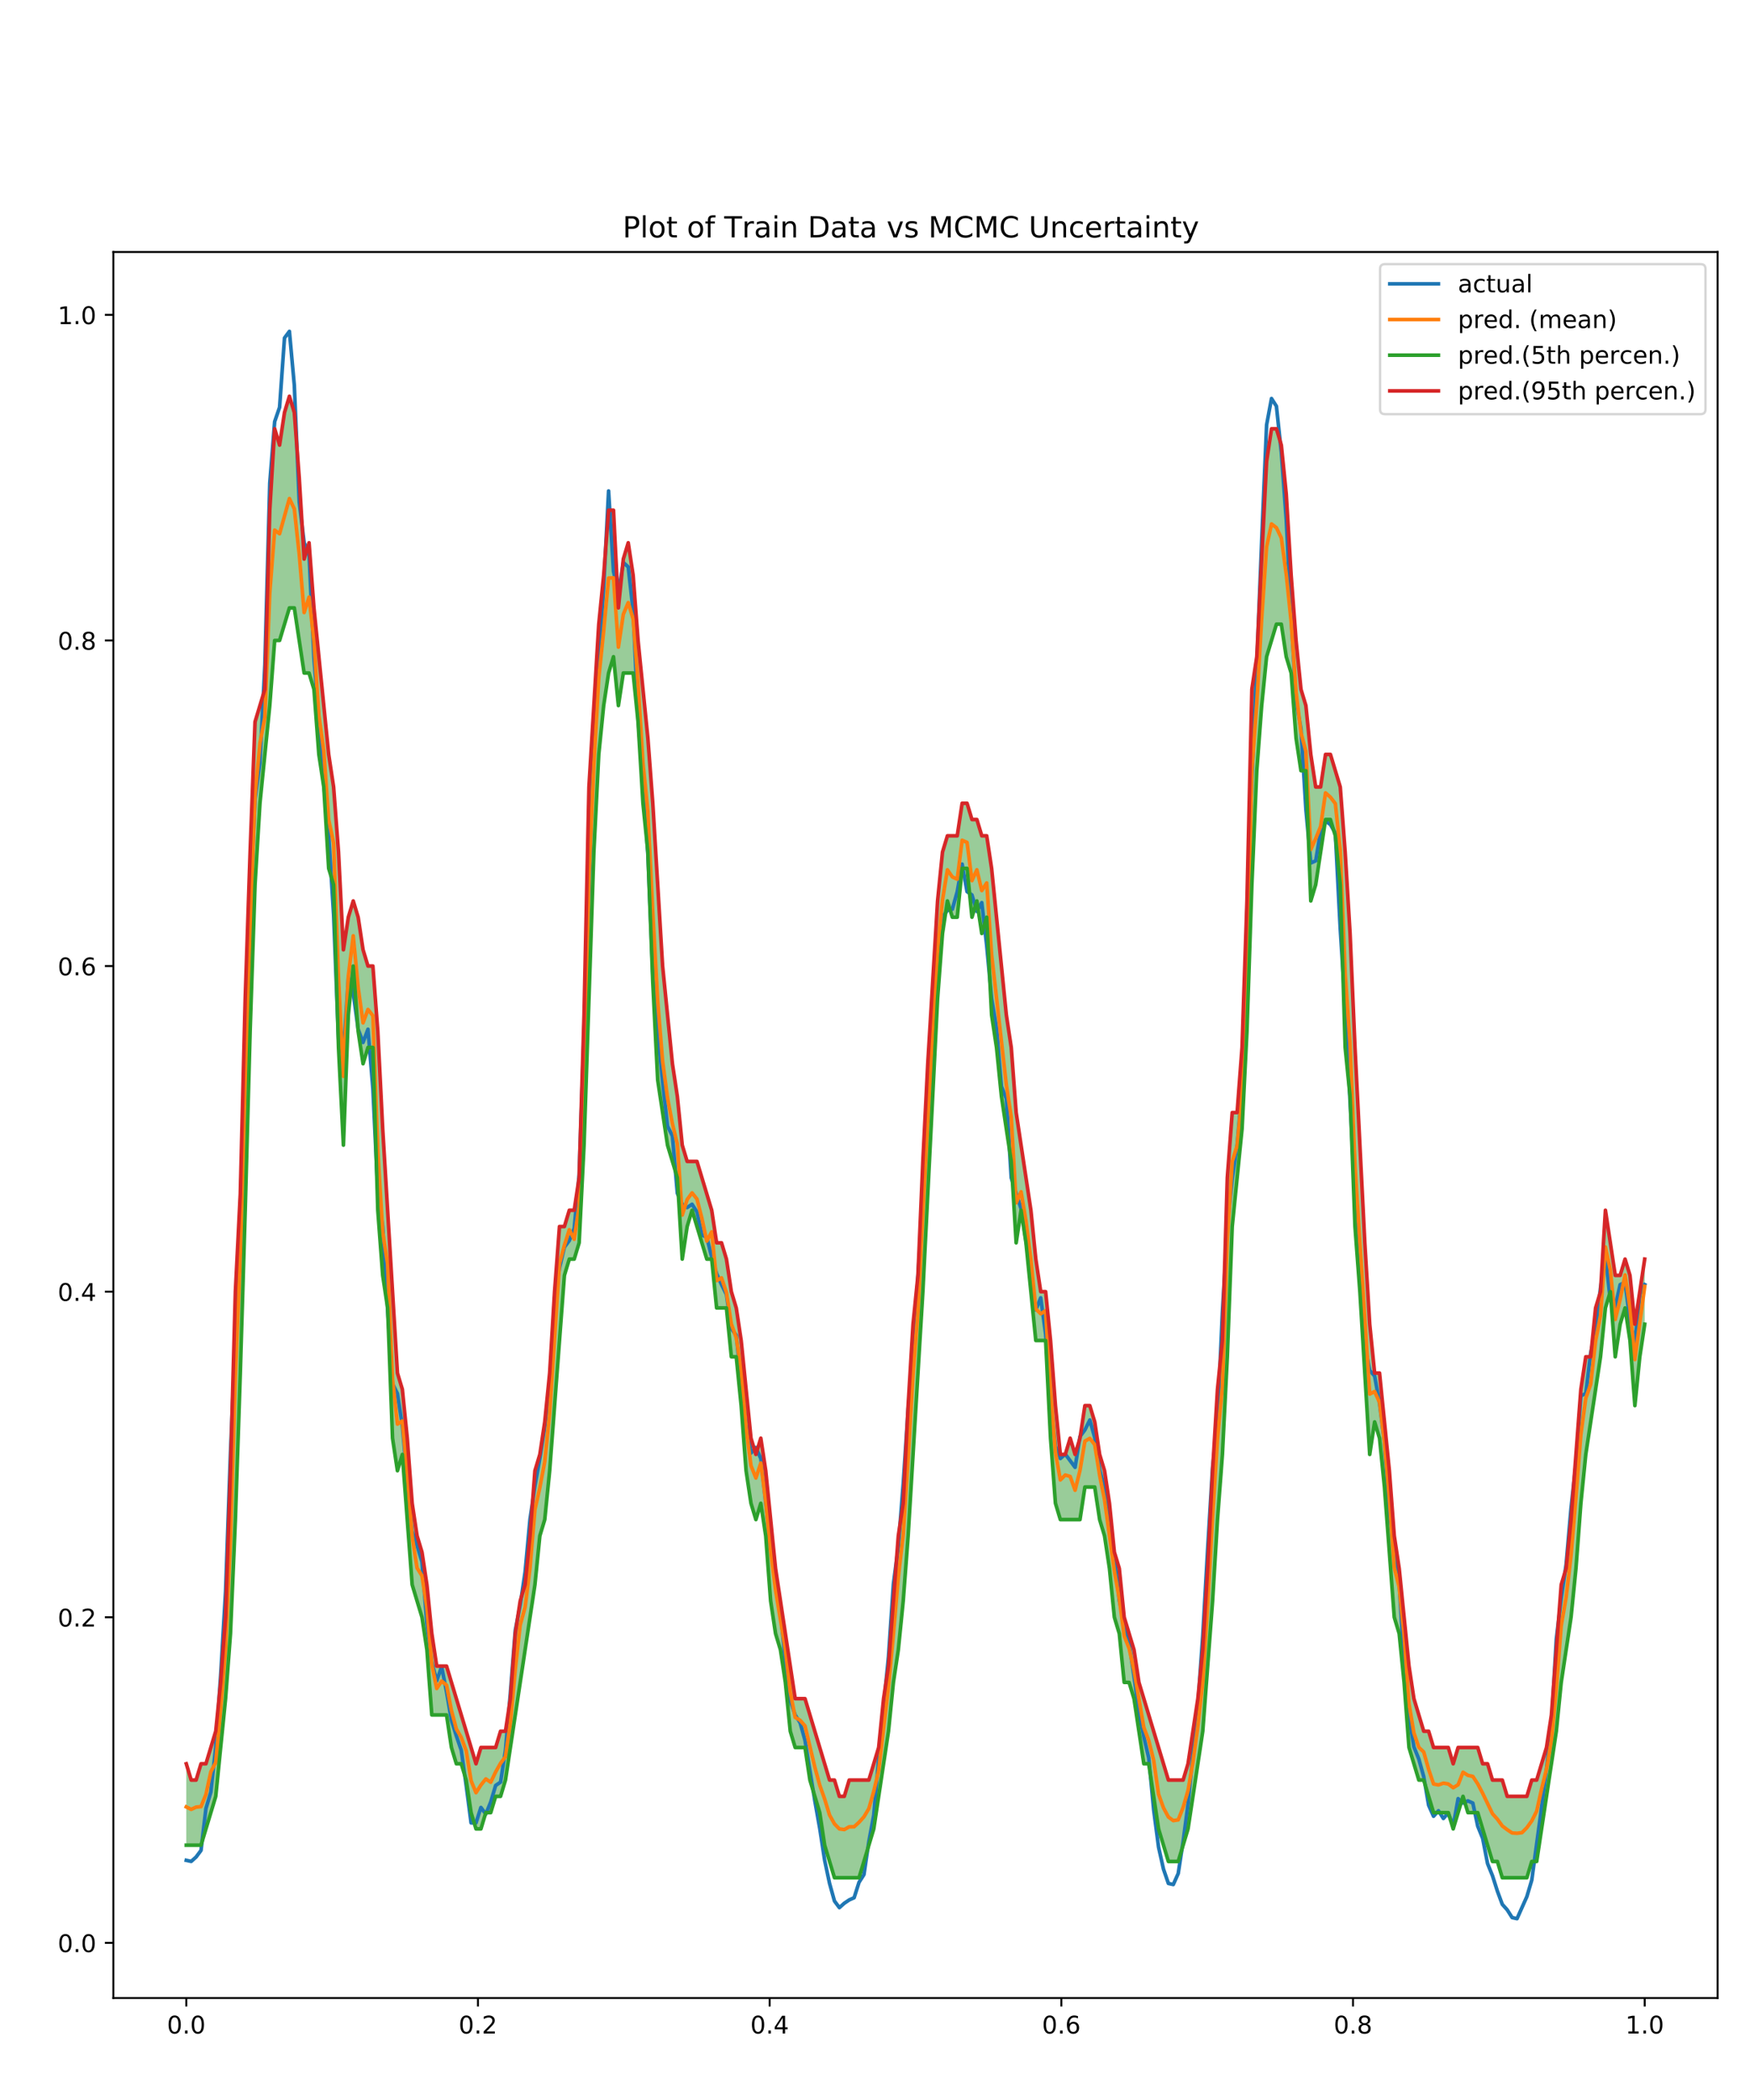 <?xml version="1.0" encoding="utf-8" standalone="no"?>
<!DOCTYPE svg PUBLIC "-//W3C//DTD SVG 1.1//EN"
  "http://www.w3.org/Graphics/SVG/1.1/DTD/svg11.dtd">
<!-- Created with matplotlib (http://matplotlib.org/) -->
<svg height="864pt" version="1.1" viewBox="0 0 720 864" width="720pt" xmlns="http://www.w3.org/2000/svg" xmlns:xlink="http://www.w3.org/1999/xlink">
 <defs>
  <style type="text/css">
*{stroke-linecap:butt;stroke-linejoin:round;}
  </style>
 </defs>
 <g id="figure_1">
  <g id="patch_1">
   <path d="M 0 864 
L 720 864 
L 720 0 
L 0 0 
z
" style="fill:#ffffff;"/>
  </g>
  <g id="axes_1">
   <g id="patch_2">
    <path d="M 46.64 822.04 
L 706.68 822.04 
L 706.68 103.68 
L 46.64 103.68 
z
" style="fill:#ffffff;"/>
   </g>
   <g id="PolyCollection_1">
    <path clip-path="url(#pfee51a1f29)" d="M 76.642 725.671 
L 76.642 759.162 
L 78.662 759.162 
L 80.682 759.162 
L 82.703 759.162 
L 84.723 752.464 
L 86.743 745.766 
L 88.764 739.068 
L 90.784 718.973 
L 92.804 698.879 
L 94.825 672.087 
L 96.845 625.2 
L 98.865 564.917 
L 100.886 497.936 
L 102.906 424.256 
L 104.926 363.973 
L 106.947 330.483 
L 108.967 310.389 
L 110.987 290.294 
L 113.008 263.502 
L 115.028 263.502 
L 117.048 256.804 
L 119.069 250.106 
L 121.089 250.106 
L 123.109 263.502 
L 125.13 276.898 
L 127.15 276.898 
L 129.17 283.596 
L 131.191 310.389 
L 133.211 323.785 
L 135.231 357.275 
L 137.252 363.973 
L 139.272 430.955 
L 141.292 471.143 
L 143.313 417.558 
L 145.333 397.464 
L 147.353 424.256 
L 149.373 437.653 
L 151.394 430.955 
L 153.414 430.955 
L 155.434 497.936 
L 157.455 524.728 
L 159.475 538.124 
L 161.495 591.709 
L 163.516 605.105 
L 165.536 598.407 
L 167.556 625.2 
L 169.577 651.992 
L 171.597 658.69 
L 173.617 665.388 
L 175.638 678.785 
L 177.658 705.577 
L 179.678 705.577 
L 181.699 705.577 
L 183.719 705.577 
L 185.739 718.973 
L 187.76 725.671 
L 189.78 725.671 
L 191.8 732.37 
L 193.821 745.766 
L 195.841 752.464 
L 197.861 752.464 
L 199.882 745.766 
L 201.902 745.766 
L 203.922 739.068 
L 205.943 739.068 
L 207.963 732.37 
L 209.983 718.973 
L 212.004 705.577 
L 214.024 692.181 
L 216.044 678.785 
L 218.065 665.388 
L 220.085 651.992 
L 222.105 631.898 
L 224.126 625.2 
L 226.146 605.105 
L 228.166 578.313 
L 230.186 551.521 
L 232.207 524.728 
L 234.227 518.03 
L 236.247 518.03 
L 238.268 511.332 
L 240.288 471.143 
L 242.308 410.86 
L 244.329 350.577 
L 246.349 310.389 
L 248.369 290.294 
L 250.39 276.898 
L 252.41 270.2 
L 254.43 290.294 
L 256.451 276.898 
L 258.471 276.898 
L 260.491 276.898 
L 262.512 296.992 
L 264.532 330.483 
L 266.552 350.577 
L 268.573 404.162 
L 270.593 444.351 
L 272.613 457.747 
L 274.634 471.143 
L 276.654 477.841 
L 278.674 484.539 
L 280.695 518.03 
L 282.715 504.634 
L 284.735 497.936 
L 286.756 504.634 
L 288.776 511.332 
L 290.796 518.03 
L 292.817 518.03 
L 294.837 538.124 
L 296.857 538.124 
L 298.878 538.124 
L 300.898 558.219 
L 302.918 558.219 
L 304.938 578.313 
L 306.959 605.105 
L 308.979 618.502 
L 310.999 625.2 
L 313.02 618.502 
L 315.04 631.898 
L 317.06 658.69 
L 319.081 672.087 
L 321.101 678.785 
L 323.121 692.181 
L 325.142 712.275 
L 327.162 718.973 
L 329.182 718.973 
L 331.203 718.973 
L 333.223 732.37 
L 335.243 739.068 
L 337.264 745.766 
L 339.284 759.162 
L 341.304 765.86 
L 343.325 772.558 
L 345.345 772.558 
L 347.365 772.558 
L 349.386 772.558 
L 351.406 772.558 
L 353.426 772.558 
L 355.447 765.86 
L 357.467 759.162 
L 359.487 752.464 
L 361.508 739.068 
L 363.528 725.671 
L 365.548 712.275 
L 367.569 692.181 
L 369.589 678.785 
L 371.609 658.69 
L 373.63 631.898 
L 375.65 598.407 
L 377.67 564.917 
L 379.69 531.426 
L 381.711 491.238 
L 383.731 451.049 
L 385.751 410.86 
L 387.772 384.068 
L 389.792 370.672 
L 391.812 377.37 
L 393.833 377.37 
L 395.853 357.275 
L 397.873 357.275 
L 399.894 377.37 
L 401.914 370.672 
L 403.934 384.068 
L 405.955 377.37 
L 407.975 417.558 
L 409.995 430.955 
L 412.016 451.049 
L 414.036 464.445 
L 416.056 477.841 
L 418.077 511.332 
L 420.097 497.936 
L 422.117 511.332 
L 424.138 531.426 
L 426.158 551.521 
L 428.178 551.521 
L 430.199 551.521 
L 432.219 591.709 
L 434.239 618.502 
L 436.26 625.2 
L 438.28 625.2 
L 440.3 625.2 
L 442.321 625.2 
L 444.341 625.2 
L 446.361 611.804 
L 448.382 611.804 
L 450.402 611.804 
L 452.422 625.2 
L 454.442 631.898 
L 456.463 645.294 
L 458.483 665.388 
L 460.503 672.087 
L 462.524 692.181 
L 464.544 692.181 
L 466.564 698.879 
L 468.585 712.275 
L 470.605 725.671 
L 472.625 725.671 
L 474.646 739.068 
L 476.666 752.464 
L 478.686 759.162 
L 480.707 765.86 
L 482.727 765.86 
L 484.747 765.86 
L 486.768 759.162 
L 488.788 752.464 
L 490.808 739.068 
L 492.829 725.671 
L 494.849 712.275 
L 496.869 685.483 
L 498.89 658.69 
L 500.91 625.2 
L 502.93 598.407 
L 504.951 558.219 
L 506.971 504.634 
L 508.991 484.539 
L 511.012 464.445 
L 513.032 424.256 
L 515.052 363.973 
L 517.073 317.087 
L 519.093 290.294 
L 521.113 270.2 
L 523.134 263.502 
L 525.154 256.804 
L 527.174 256.804 
L 529.194 270.2 
L 531.215 276.898 
L 533.235 303.69 
L 535.255 317.087 
L 537.276 317.087 
L 539.296 370.672 
L 541.316 363.973 
L 543.337 350.577 
L 545.357 337.181 
L 547.377 337.181 
L 549.398 343.879 
L 551.418 363.973 
L 553.438 430.955 
L 555.459 451.049 
L 557.479 504.634 
L 559.499 531.426 
L 561.52 564.917 
L 563.54 598.407 
L 565.56 585.011 
L 567.581 591.709 
L 569.601 611.804 
L 571.621 638.596 
L 573.642 665.388 
L 575.662 672.087 
L 577.682 692.181 
L 579.703 718.973 
L 581.723 725.671 
L 583.743 732.37 
L 585.764 732.37 
L 587.784 739.068 
L 589.804 745.766 
L 591.825 745.766 
L 593.845 745.766 
L 595.865 745.766 
L 597.886 752.464 
L 599.906 745.766 
L 601.926 739.068 
L 603.947 745.766 
L 605.967 745.766 
L 607.987 745.766 
L 610.007 752.464 
L 612.028 759.162 
L 614.048 765.86 
L 616.068 765.86 
L 618.089 772.558 
L 620.109 772.558 
L 622.129 772.558 
L 624.15 772.558 
L 626.17 772.558 
L 628.19 772.558 
L 630.211 765.86 
L 632.231 765.86 
L 634.251 752.464 
L 636.272 739.068 
L 638.292 725.671 
L 640.312 712.275 
L 642.333 692.181 
L 644.353 678.785 
L 646.373 665.388 
L 648.394 645.294 
L 650.414 618.502 
L 652.434 598.407 
L 654.455 585.011 
L 656.475 571.615 
L 658.495 558.219 
L 660.516 538.124 
L 662.536 531.426 
L 664.556 558.219 
L 666.577 544.822 
L 668.597 538.124 
L 670.617 551.521 
L 672.638 578.313 
L 674.658 558.219 
L 676.678 544.822 
L 676.678 518.03 
L 676.678 518.03 
L 674.658 531.426 
L 672.638 544.822 
L 670.617 524.728 
L 668.597 518.03 
L 666.577 524.728 
L 664.556 524.728 
L 662.536 511.332 
L 660.516 497.936 
L 658.495 531.426 
L 656.475 538.124 
L 654.455 558.219 
L 652.434 558.219 
L 650.414 571.615 
L 648.394 598.407 
L 646.373 625.2 
L 644.353 645.294 
L 642.333 651.992 
L 640.312 678.785 
L 638.292 705.577 
L 636.272 718.973 
L 634.251 725.671 
L 632.231 732.37 
L 630.211 732.37 
L 628.19 739.068 
L 626.17 739.068 
L 624.15 739.068 
L 622.129 739.068 
L 620.109 739.068 
L 618.089 732.37 
L 616.068 732.37 
L 614.048 732.37 
L 612.028 725.671 
L 610.007 725.671 
L 607.987 718.973 
L 605.967 718.973 
L 603.947 718.973 
L 601.926 718.973 
L 599.906 718.973 
L 597.886 725.671 
L 595.865 718.973 
L 593.845 718.973 
L 591.825 718.973 
L 589.804 718.973 
L 587.784 712.275 
L 585.764 712.275 
L 583.743 705.577 
L 581.723 698.879 
L 579.703 685.483 
L 577.682 665.388 
L 575.662 645.294 
L 573.642 631.898 
L 571.621 605.105 
L 569.601 585.011 
L 567.581 564.917 
L 565.56 564.917 
L 563.54 544.822 
L 561.52 511.332 
L 559.499 471.143 
L 557.479 430.955 
L 555.459 384.068 
L 553.438 350.577 
L 551.418 323.785 
L 549.398 317.087 
L 547.377 310.389 
L 545.357 310.389 
L 543.337 323.785 
L 541.316 323.785 
L 539.296 310.389 
L 537.276 290.294 
L 535.255 283.596 
L 533.235 263.502 
L 531.215 236.709 
L 529.194 203.219 
L 527.174 183.124 
L 525.154 176.426 
L 523.134 176.426 
L 521.113 189.823 
L 519.093 230.011 
L 517.073 270.2 
L 515.052 283.596 
L 513.032 370.672 
L 511.012 430.955 
L 508.991 457.747 
L 506.971 457.747 
L 504.951 484.539 
L 502.93 551.521 
L 500.91 571.615 
L 498.89 605.105 
L 496.869 645.294 
L 494.849 678.785 
L 492.829 698.879 
L 490.808 712.275 
L 488.788 725.671 
L 486.768 732.37 
L 484.747 732.37 
L 482.727 732.37 
L 480.707 732.37 
L 478.686 725.671 
L 476.666 718.973 
L 474.646 712.275 
L 472.625 705.577 
L 470.605 698.879 
L 468.585 692.181 
L 466.564 678.785 
L 464.544 672.087 
L 462.524 665.388 
L 460.503 645.294 
L 458.483 638.596 
L 456.463 618.502 
L 454.442 605.105 
L 452.422 598.407 
L 450.402 585.011 
L 448.382 578.313 
L 446.361 578.313 
L 444.341 591.709 
L 442.321 598.407 
L 440.3 591.709 
L 438.28 598.407 
L 436.26 598.407 
L 434.239 578.313 
L 432.219 551.521 
L 430.199 531.426 
L 428.178 531.426 
L 426.158 518.03 
L 424.138 497.936 
L 422.117 484.539 
L 420.097 471.143 
L 418.077 457.747 
L 416.056 430.955 
L 414.036 417.558 
L 412.016 397.464 
L 409.995 377.37 
L 407.975 357.275 
L 405.955 343.879 
L 403.934 343.879 
L 401.914 337.181 
L 399.894 337.181 
L 397.873 330.483 
L 395.853 330.483 
L 393.833 343.879 
L 391.812 343.879 
L 389.792 343.879 
L 387.772 350.577 
L 385.751 370.672 
L 383.731 404.162 
L 381.711 437.653 
L 379.69 477.841 
L 377.67 524.728 
L 375.65 544.822 
L 373.63 578.313 
L 371.609 618.502 
L 369.589 631.898 
L 367.569 658.69 
L 365.548 685.483 
L 363.528 698.879 
L 361.508 718.973 
L 359.487 725.671 
L 357.467 732.37 
L 355.447 732.37 
L 353.426 732.37 
L 351.406 732.37 
L 349.386 732.37 
L 347.365 739.068 
L 345.345 739.068 
L 343.325 732.37 
L 341.304 732.37 
L 339.284 725.671 
L 337.264 718.973 
L 335.243 712.275 
L 333.223 705.577 
L 331.203 698.879 
L 329.182 698.879 
L 327.162 698.879 
L 325.142 685.483 
L 323.121 672.087 
L 321.101 658.69 
L 319.081 645.294 
L 317.06 625.2 
L 315.04 605.105 
L 313.02 591.709 
L 310.999 598.407 
L 308.979 591.709 
L 306.959 571.615 
L 304.938 551.521 
L 302.918 538.124 
L 300.898 531.426 
L 298.878 518.03 
L 296.857 511.332 
L 294.837 511.332 
L 292.817 497.936 
L 290.796 491.238 
L 288.776 484.539 
L 286.756 477.841 
L 284.735 477.841 
L 282.715 477.841 
L 280.695 471.143 
L 278.674 451.049 
L 276.654 437.653 
L 274.634 417.558 
L 272.613 397.464 
L 270.593 363.973 
L 268.573 330.483 
L 266.552 303.69 
L 264.532 283.596 
L 262.512 263.502 
L 260.491 236.709 
L 258.471 223.313 
L 256.451 230.011 
L 254.43 250.106 
L 252.41 209.917 
L 250.39 209.917 
L 248.369 236.709 
L 246.349 256.804 
L 244.329 290.294 
L 242.308 323.785 
L 240.288 417.558 
L 238.268 484.539 
L 236.247 497.936 
L 234.227 497.936 
L 232.207 504.634 
L 230.186 504.634 
L 228.166 531.426 
L 226.146 564.917 
L 224.126 585.011 
L 222.105 598.407 
L 220.085 605.105 
L 218.065 631.898 
L 216.044 651.992 
L 214.024 658.69 
L 212.004 672.087 
L 209.983 698.879 
L 207.963 712.275 
L 205.943 712.275 
L 203.922 718.973 
L 201.902 718.973 
L 199.882 718.973 
L 197.861 718.973 
L 195.841 725.671 
L 193.821 718.973 
L 191.8 712.275 
L 189.78 705.577 
L 187.76 698.879 
L 185.739 692.181 
L 183.719 685.483 
L 181.699 685.483 
L 179.678 685.483 
L 177.658 672.087 
L 175.638 651.992 
L 173.617 638.596 
L 171.597 631.898 
L 169.577 618.502 
L 167.556 591.709 
L 165.536 571.615 
L 163.516 564.917 
L 161.495 531.426 
L 159.475 497.936 
L 157.455 464.445 
L 155.434 424.256 
L 153.414 397.464 
L 151.394 397.464 
L 149.373 390.766 
L 147.353 377.37 
L 145.333 370.672 
L 143.313 377.37 
L 141.292 390.766 
L 139.272 350.577 
L 137.252 323.785 
L 135.231 310.389 
L 133.211 290.294 
L 131.191 270.2 
L 129.17 250.106 
L 127.15 223.313 
L 125.13 230.011 
L 123.109 196.521 
L 121.089 169.728 
L 119.069 163.03 
L 117.048 169.728 
L 115.028 183.124 
L 113.008 176.426 
L 110.987 209.917 
L 108.967 283.596 
L 106.947 290.294 
L 104.926 296.992 
L 102.906 350.577 
L 100.886 410.86 
L 98.865 491.238 
L 96.845 531.426 
L 94.825 605.105 
L 92.804 665.388 
L 90.784 692.181 
L 88.764 712.275 
L 86.743 718.973 
L 84.723 725.671 
L 82.703 725.671 
L 80.682 732.37 
L 78.662 732.37 
L 76.642 725.671 
z
" style="fill:#008000;fill-opacity:0.4;"/>
   </g>
   <g id="matplotlib.axis_1">
    <g id="xtick_1">
     <g id="line2d_1">
      <defs>
       <path d="M 0 0 
L 0 3.5 
" id="mf7fcc93de5" style="stroke:#000000;stroke-width:0.8;"/>
      </defs>
      <g>
       <use style="stroke:#000000;stroke-width:0.8;" x="76.642" xlink:href="#mf7fcc93de5" y="822.04"/>
      </g>
     </g>
     <g id="text_1">
      <!-- 0.0 -->
      <defs>
       <path d="M 31.781 66.406 
Q 24.172 66.406 20.328 58.906 
Q 16.5 51.422 16.5 36.375 
Q 16.5 21.391 20.328 13.891 
Q 24.172 6.391 31.781 6.391 
Q 39.453 6.391 43.281 13.891 
Q 47.125 21.391 47.125 36.375 
Q 47.125 51.422 43.281 58.906 
Q 39.453 66.406 31.781 66.406 
z
M 31.781 74.219 
Q 44.047 74.219 50.516 64.516 
Q 56.984 54.828 56.984 36.375 
Q 56.984 17.969 50.516 8.266 
Q 44.047 -1.422 31.781 -1.422 
Q 19.531 -1.422 13.062 8.266 
Q 6.594 17.969 6.594 36.375 
Q 6.594 54.828 13.062 64.516 
Q 19.531 74.219 31.781 74.219 
z
" id="DejaVuSans-30"/>
       <path d="M 10.688 12.406 
L 21 12.406 
L 21 0 
L 10.688 0 
z
" id="DejaVuSans-2e"/>
      </defs>
      <g transform="translate(68.69 836.638)scale(0.1 -0.1)">
       <use xlink:href="#DejaVuSans-30"/>
       <use x="63.623" xlink:href="#DejaVuSans-2e"/>
       <use x="95.41" xlink:href="#DejaVuSans-30"/>
      </g>
     </g>
    </g>
    <g id="xtick_2">
     <g id="line2d_2">
      <g>
       <use style="stroke:#000000;stroke-width:0.8;" x="196.649" xlink:href="#mf7fcc93de5" y="822.04"/>
      </g>
     </g>
     <g id="text_2">
      <!-- 0.2 -->
      <defs>
       <path d="M 19.188 8.297 
L 53.609 8.297 
L 53.609 0 
L 7.328 0 
L 7.328 8.297 
Q 12.938 14.109 22.625 23.891 
Q 32.328 33.688 34.812 36.531 
Q 39.547 41.844 41.422 45.531 
Q 43.312 49.219 43.312 52.781 
Q 43.312 58.594 39.234 62.25 
Q 35.156 65.922 28.609 65.922 
Q 23.969 65.922 18.812 64.312 
Q 13.672 62.703 7.812 59.422 
L 7.812 69.391 
Q 13.766 71.781 18.938 73 
Q 24.125 74.219 28.422 74.219 
Q 39.75 74.219 46.484 68.547 
Q 53.219 62.891 53.219 53.422 
Q 53.219 48.922 51.531 44.891 
Q 49.859 40.875 45.406 35.406 
Q 44.188 33.984 37.641 27.219 
Q 31.109 20.453 19.188 8.297 
z
" id="DejaVuSans-32"/>
      </defs>
      <g transform="translate(188.698 836.638)scale(0.1 -0.1)">
       <use xlink:href="#DejaVuSans-30"/>
       <use x="63.623" xlink:href="#DejaVuSans-2e"/>
       <use x="95.41" xlink:href="#DejaVuSans-32"/>
      </g>
     </g>
    </g>
    <g id="xtick_3">
     <g id="line2d_3">
      <g>
       <use style="stroke:#000000;stroke-width:0.8;" x="316.656" xlink:href="#mf7fcc93de5" y="822.04"/>
      </g>
     </g>
     <g id="text_3">
      <!-- 0.4 -->
      <defs>
       <path d="M 37.797 64.312 
L 12.891 25.391 
L 37.797 25.391 
z
M 35.203 72.906 
L 47.609 72.906 
L 47.609 25.391 
L 58.016 25.391 
L 58.016 17.188 
L 47.609 17.188 
L 47.609 0 
L 37.797 0 
L 37.797 17.188 
L 4.891 17.188 
L 4.891 26.703 
z
" id="DejaVuSans-34"/>
      </defs>
      <g transform="translate(308.705 836.638)scale(0.1 -0.1)">
       <use xlink:href="#DejaVuSans-30"/>
       <use x="63.623" xlink:href="#DejaVuSans-2e"/>
       <use x="95.41" xlink:href="#DejaVuSans-34"/>
      </g>
     </g>
    </g>
    <g id="xtick_4">
     <g id="line2d_4">
      <g>
       <use style="stroke:#000000;stroke-width:0.8;" x="436.664" xlink:href="#mf7fcc93de5" y="822.04"/>
      </g>
     </g>
     <g id="text_4">
      <!-- 0.6 -->
      <defs>
       <path d="M 33.016 40.375 
Q 26.375 40.375 22.484 35.828 
Q 18.609 31.297 18.609 23.391 
Q 18.609 15.531 22.484 10.953 
Q 26.375 6.391 33.016 6.391 
Q 39.656 6.391 43.531 10.953 
Q 47.406 15.531 47.406 23.391 
Q 47.406 31.297 43.531 35.828 
Q 39.656 40.375 33.016 40.375 
z
M 52.594 71.297 
L 52.594 62.312 
Q 48.875 64.062 45.094 64.984 
Q 41.312 65.922 37.594 65.922 
Q 27.828 65.922 22.672 59.328 
Q 17.531 52.734 16.797 39.406 
Q 19.672 43.656 24.016 45.922 
Q 28.375 48.188 33.594 48.188 
Q 44.578 48.188 50.953 41.516 
Q 57.328 34.859 57.328 23.391 
Q 57.328 12.156 50.688 5.359 
Q 44.047 -1.422 33.016 -1.422 
Q 20.359 -1.422 13.672 8.266 
Q 6.984 17.969 6.984 36.375 
Q 6.984 53.656 15.188 63.938 
Q 23.391 74.219 37.203 74.219 
Q 40.922 74.219 44.703 73.484 
Q 48.484 72.75 52.594 71.297 
z
" id="DejaVuSans-36"/>
      </defs>
      <g transform="translate(428.712 836.638)scale(0.1 -0.1)">
       <use xlink:href="#DejaVuSans-30"/>
       <use x="63.623" xlink:href="#DejaVuSans-2e"/>
       <use x="95.41" xlink:href="#DejaVuSans-36"/>
      </g>
     </g>
    </g>
    <g id="xtick_5">
     <g id="line2d_5">
      <g>
       <use style="stroke:#000000;stroke-width:0.8;" x="556.671" xlink:href="#mf7fcc93de5" y="822.04"/>
      </g>
     </g>
     <g id="text_5">
      <!-- 0.8 -->
      <defs>
       <path d="M 31.781 34.625 
Q 24.75 34.625 20.719 30.859 
Q 16.703 27.094 16.703 20.516 
Q 16.703 13.922 20.719 10.156 
Q 24.75 6.391 31.781 6.391 
Q 38.812 6.391 42.859 10.172 
Q 46.922 13.969 46.922 20.516 
Q 46.922 27.094 42.891 30.859 
Q 38.875 34.625 31.781 34.625 
z
M 21.922 38.812 
Q 15.578 40.375 12.031 44.719 
Q 8.5 49.078 8.5 55.328 
Q 8.5 64.062 14.719 69.141 
Q 20.953 74.219 31.781 74.219 
Q 42.672 74.219 48.875 69.141 
Q 55.078 64.062 55.078 55.328 
Q 55.078 49.078 51.531 44.719 
Q 48 40.375 41.703 38.812 
Q 48.828 37.156 52.797 32.312 
Q 56.781 27.484 56.781 20.516 
Q 56.781 9.906 50.312 4.234 
Q 43.844 -1.422 31.781 -1.422 
Q 19.734 -1.422 13.25 4.234 
Q 6.781 9.906 6.781 20.516 
Q 6.781 27.484 10.781 32.312 
Q 14.797 37.156 21.922 38.812 
z
M 18.312 54.391 
Q 18.312 48.734 21.844 45.562 
Q 25.391 42.391 31.781 42.391 
Q 38.141 42.391 41.719 45.562 
Q 45.312 48.734 45.312 54.391 
Q 45.312 60.062 41.719 63.234 
Q 38.141 66.406 31.781 66.406 
Q 25.391 66.406 21.844 63.234 
Q 18.312 60.062 18.312 54.391 
z
" id="DejaVuSans-38"/>
      </defs>
      <g transform="translate(548.719 836.638)scale(0.1 -0.1)">
       <use xlink:href="#DejaVuSans-30"/>
       <use x="63.623" xlink:href="#DejaVuSans-2e"/>
       <use x="95.41" xlink:href="#DejaVuSans-38"/>
      </g>
     </g>
    </g>
    <g id="xtick_6">
     <g id="line2d_6">
      <g>
       <use style="stroke:#000000;stroke-width:0.8;" x="676.678" xlink:href="#mf7fcc93de5" y="822.04"/>
      </g>
     </g>
     <g id="text_6">
      <!-- 1.0 -->
      <defs>
       <path d="M 12.406 8.297 
L 28.516 8.297 
L 28.516 63.922 
L 10.984 60.406 
L 10.984 69.391 
L 28.422 72.906 
L 38.281 72.906 
L 38.281 8.297 
L 54.391 8.297 
L 54.391 0 
L 12.406 0 
z
" id="DejaVuSans-31"/>
      </defs>
      <g transform="translate(668.727 836.638)scale(0.1 -0.1)">
       <use xlink:href="#DejaVuSans-31"/>
       <use x="63.623" xlink:href="#DejaVuSans-2e"/>
       <use x="95.41" xlink:href="#DejaVuSans-30"/>
      </g>
     </g>
    </g>
   </g>
   <g id="matplotlib.axis_2">
    <g id="ytick_1">
     <g id="line2d_7">
      <defs>
       <path d="M 0 0 
L -3.5 0 
" id="m2963ac5903" style="stroke:#000000;stroke-width:0.8;"/>
      </defs>
      <g>
       <use style="stroke:#000000;stroke-width:0.8;" x="46.64" xlink:href="#m2963ac5903" y="799.351"/>
      </g>
     </g>
     <g id="text_7">
      <!-- 0.0 -->
      <g transform="translate(23.737 803.15)scale(0.1 -0.1)">
       <use xlink:href="#DejaVuSans-30"/>
       <use x="63.623" xlink:href="#DejaVuSans-2e"/>
       <use x="95.41" xlink:href="#DejaVuSans-30"/>
      </g>
     </g>
    </g>
    <g id="ytick_2">
     <g id="line2d_8">
      <g>
       <use style="stroke:#000000;stroke-width:0.8;" x="46.64" xlink:href="#m2963ac5903" y="665.388"/>
      </g>
     </g>
     <g id="text_8">
      <!-- 0.2 -->
      <g transform="translate(23.737 669.188)scale(0.1 -0.1)">
       <use xlink:href="#DejaVuSans-30"/>
       <use x="63.623" xlink:href="#DejaVuSans-2e"/>
       <use x="95.41" xlink:href="#DejaVuSans-32"/>
      </g>
     </g>
    </g>
    <g id="ytick_3">
     <g id="line2d_9">
      <g>
       <use style="stroke:#000000;stroke-width:0.8;" x="46.64" xlink:href="#m2963ac5903" y="531.426"/>
      </g>
     </g>
     <g id="text_9">
      <!-- 0.4 -->
      <g transform="translate(23.737 535.225)scale(0.1 -0.1)">
       <use xlink:href="#DejaVuSans-30"/>
       <use x="63.623" xlink:href="#DejaVuSans-2e"/>
       <use x="95.41" xlink:href="#DejaVuSans-34"/>
      </g>
     </g>
    </g>
    <g id="ytick_4">
     <g id="line2d_10">
      <g>
       <use style="stroke:#000000;stroke-width:0.8;" x="46.64" xlink:href="#m2963ac5903" y="397.464"/>
      </g>
     </g>
     <g id="text_10">
      <!-- 0.6 -->
      <g transform="translate(23.737 401.263)scale(0.1 -0.1)">
       <use xlink:href="#DejaVuSans-30"/>
       <use x="63.623" xlink:href="#DejaVuSans-2e"/>
       <use x="95.41" xlink:href="#DejaVuSans-36"/>
      </g>
     </g>
    </g>
    <g id="ytick_5">
     <g id="line2d_11">
      <g>
       <use style="stroke:#000000;stroke-width:0.8;" x="46.64" xlink:href="#m2963ac5903" y="263.502"/>
      </g>
     </g>
     <g id="text_11">
      <!-- 0.8 -->
      <g transform="translate(23.737 267.301)scale(0.1 -0.1)">
       <use xlink:href="#DejaVuSans-30"/>
       <use x="63.623" xlink:href="#DejaVuSans-2e"/>
       <use x="95.41" xlink:href="#DejaVuSans-38"/>
      </g>
     </g>
    </g>
    <g id="ytick_6">
     <g id="line2d_12">
      <g>
       <use style="stroke:#000000;stroke-width:0.8;" x="46.64" xlink:href="#m2963ac5903" y="129.54"/>
      </g>
     </g>
     <g id="text_12">
      <!-- 1.0 -->
      <g transform="translate(23.737 133.339)scale(0.1 -0.1)">
       <use xlink:href="#DejaVuSans-31"/>
       <use x="63.623" xlink:href="#DejaVuSans-2e"/>
       <use x="95.41" xlink:href="#DejaVuSans-30"/>
      </g>
     </g>
    </g>
   </g>
   <g id="line2d_13">
    <path clip-path="url(#pfee51a1f29)" d="M 76.642 765.385 
L 78.662 765.837 
L 80.682 764.026 
L 82.703 761.309 
L 84.723 744.099 
L 86.743 737.306 
L 88.764 718.738 
L 90.784 689.301 
L 92.804 654.882 
L 94.825 597.819 
L 96.845 549.813 
L 98.865 495.467 
L 102.906 376.812 
L 104.926 328.807 
L 106.947 313.862 
L 108.967 273.556 
L 110.987 198.83 
L 113.008 173.469 
L 115.028 167.581 
L 117.048 139.05 
L 119.069 136.333 
L 121.089 158.524 
L 123.109 206.53 
L 125.13 223.286 
L 127.15 227.815 
L 129.17 270.838 
L 131.191 295.747 
L 133.211 322.92 
L 135.231 343.752 
L 137.252 376.36 
L 139.272 427.988 
L 141.292 434.328 
L 143.313 402.174 
L 145.333 408.515 
L 147.353 423.459 
L 149.373 428.894 
L 151.394 423.459 
L 153.414 447.915 
L 155.434 490.486 
L 157.455 504.525 
L 159.475 538.944 
L 161.495 569.287 
L 163.516 573.363 
L 165.536 586.497 
L 167.556 609.14 
L 169.577 629.973 
L 171.597 635.86 
L 173.617 642.654 
L 175.638 668.015 
L 177.658 683.866 
L 179.678 691.565 
L 181.699 685.678 
L 183.719 696.094 
L 185.739 707.869 
L 187.76 714.209 
L 189.78 720.097 
L 191.8 734.589 
L 193.821 749.987 
L 195.841 749.987 
L 197.861 743.646 
L 199.882 746.364 
L 201.902 741.382 
L 203.922 734.589 
L 205.943 733.23 
L 207.963 720.097 
L 209.983 696.547 
L 212.004 670.732 
L 214.024 660.316 
L 216.044 646.729 
L 218.065 624.991 
L 220.085 611.405 
L 222.105 600.083 
L 224.126 586.95 
L 226.146 570.193 
L 228.166 533.962 
L 230.186 521.735 
L 232.207 513.13 
L 234.227 510.412 
L 236.247 505.431 
L 238.268 483.239 
L 244.329 304.352 
L 246.349 271.291 
L 248.369 241.401 
L 250.39 202 
L 252.41 235.061 
L 254.43 244.119 
L 256.451 231.438 
L 258.471 233.249 
L 260.491 251.365 
L 262.512 295.747 
L 264.532 322.014 
L 266.552 351.451 
L 268.573 400.815 
L 270.593 424.818 
L 272.613 445.197 
L 274.634 463.313 
L 276.654 467.389 
L 278.674 490.939 
L 280.695 495.467 
L 282.715 496.826 
L 284.735 495.467 
L 286.756 498.638 
L 288.776 508.148 
L 290.796 509.054 
L 292.817 517.205 
L 294.837 523.999 
L 296.857 528.528 
L 298.878 532.604 
L 300.898 546.643 
L 302.918 549.36 
L 304.938 568.834 
L 306.959 585.59 
L 308.979 597.819 
L 310.999 595.554 
L 313.02 600.083 
L 317.06 636.766 
L 319.081 651.259 
L 321.101 663.033 
L 323.121 683.413 
L 325.142 699.717 
L 327.162 705.605 
L 329.182 708.774 
L 331.203 716.021 
L 335.243 740.929 
L 337.264 752.251 
L 339.284 765.385 
L 341.304 774.895 
L 343.325 782.141 
L 345.345 784.858 
L 347.365 783.047 
L 349.386 781.688 
L 351.406 780.783 
L 353.426 774.442 
L 355.447 771.272 
L 357.467 757.686 
L 359.487 746.816 
L 361.508 723.72 
L 363.528 701.982 
L 365.548 681.602 
L 367.569 651.712 
L 369.589 636.313 
L 371.609 610.499 
L 373.63 579.703 
L 375.65 556.606 
L 379.69 493.203 
L 381.711 457.425 
L 383.731 425.271 
L 387.772 377.265 
L 389.792 374.548 
L 391.812 374.096 
L 393.833 366.849 
L 395.853 355.527 
L 397.873 366.849 
L 399.894 368.208 
L 401.914 375.001 
L 403.934 371.378 
L 405.955 389.04 
L 407.975 410.778 
L 409.995 423.007 
L 412.016 447.009 
L 414.036 451.991 
L 416.056 484.598 
L 420.097 497.279 
L 424.138 523.999 
L 426.158 538.944 
L 428.178 533.962 
L 430.199 548.908 
L 432.219 575.174 
L 434.239 595.101 
L 436.26 600.083 
L 438.28 598.271 
L 442.321 603.706 
L 444.341 591.025 
L 446.361 588.308 
L 448.382 584.232 
L 450.402 591.478 
L 452.422 604.612 
L 454.442 612.311 
L 456.463 630.879 
L 458.483 639.936 
L 460.503 658.505 
L 462.524 668.015 
L 464.544 676.167 
L 466.564 689.753 
L 468.585 704.246 
L 470.605 714.662 
L 472.625 723.267 
L 474.646 744.552 
L 476.666 759.95 
L 478.686 769.008 
L 480.707 774.895 
L 482.727 775.348 
L 484.747 770.819 
L 486.768 757.686 
L 488.788 742.288 
L 492.829 701.528 
L 494.849 672.997 
L 496.869 637.22 
L 498.89 603.706 
L 500.91 584.685 
L 502.93 539.85 
L 504.951 505.431 
L 506.971 485.051 
L 508.991 471.012 
L 511.012 447.915 
L 513.032 375.454 
L 515.052 320.655 
L 517.073 273.556 
L 519.093 222.38 
L 521.113 174.827 
L 523.134 163.958 
L 525.154 167.129 
L 527.174 186.15 
L 529.194 213.776 
L 531.215 254.082 
L 533.235 288.048 
L 535.255 299.823 
L 537.276 332.883 
L 539.296 355.074 
L 541.316 354.169 
L 543.337 341.941 
L 545.357 337.865 
L 547.377 339.223 
L 549.398 342.846 
L 551.418 382.247 
L 553.438 413.949 
L 557.479 492.75 
L 559.499 517.205 
L 561.52 553.436 
L 563.54 563.852 
L 565.56 566.117 
L 567.581 577.439 
L 569.601 593.29 
L 571.621 622.727 
L 573.642 635.86 
L 575.662 651.712 
L 577.682 684.319 
L 579.703 706.51 
L 581.723 718.738 
L 583.743 723.72 
L 585.764 730.966 
L 587.784 742.74 
L 589.804 747.269 
L 591.825 745.005 
L 593.845 748.175 
L 595.865 745.911 
L 597.886 751.345 
L 599.906 740.023 
L 601.926 741.835 
L 603.947 740.929 
L 605.967 741.835 
L 607.987 751.345 
L 610.007 756.327 
L 612.028 766.743 
L 614.048 771.725 
L 616.068 778.065 
L 618.089 783.5 
L 620.109 785.764 
L 622.129 788.934 
L 624.15 789.387 
L 628.19 780.33 
L 630.211 773.536 
L 634.251 743.646 
L 636.272 727.795 
L 638.292 709.68 
L 640.312 674.355 
L 642.333 657.599 
L 644.353 643.559 
L 646.373 620.463 
L 648.394 601.894 
L 650.414 574.269 
L 652.434 573.363 
L 654.455 556.606 
L 656.475 547.096 
L 658.495 529.886 
L 660.516 516.753 
L 662.536 534.868 
L 664.556 537.585 
L 666.577 528.528 
L 668.597 527.622 
L 670.617 543.473 
L 672.638 552.531 
L 674.658 532.604 
L 676.678 528.528 
L 676.678 528.528 
" style="fill:none;stroke:#1f77b4;stroke-linecap:square;stroke-width:1.5;"/>
   </g>
   <g id="line2d_14">
    <path clip-path="url(#pfee51a1f29)" d="M 76.642 743.409 
L 78.662 744.431 
L 80.682 743.492 
L 82.703 743.307 
L 84.723 738.294 
L 86.743 728.964 
L 88.764 725.127 
L 90.784 703.233 
L 92.804 678.369 
L 94.825 633.077 
L 96.845 566.387 
L 98.865 516.448 
L 100.886 445.508 
L 102.906 381.693 
L 104.926 327.212 
L 106.947 305.774 
L 108.967 295.237 
L 110.987 243.896 
L 113.008 218.093 
L 115.028 219.604 
L 119.069 205.111 
L 121.089 209.352 
L 123.109 228.025 
L 125.13 252.025 
L 127.15 245.668 
L 129.17 263.765 
L 131.191 294.289 
L 133.211 308.888 
L 135.231 337.251 
L 137.252 346.795 
L 139.272 402.488 
L 141.292 442.849 
L 143.313 401.541 
L 145.333 385.013 
L 147.353 406.257 
L 149.373 420.844 
L 151.394 415.31 
L 153.414 417.882 
L 155.434 473.061 
L 157.455 506.899 
L 159.475 519.973 
L 161.495 567.427 
L 163.516 585.926 
L 165.536 584.631 
L 167.556 606.59 
L 169.577 632.256 
L 171.597 645.099 
L 173.617 648.347 
L 175.638 661.56 
L 177.658 684.914 
L 179.678 694.696 
L 181.699 691.661 
L 183.719 693.318 
L 185.739 703.714 
L 187.76 711.339 
L 189.78 714.831 
L 191.8 720.33 
L 193.821 732.619 
L 195.841 737.566 
L 197.861 734.414 
L 199.882 731.899 
L 201.902 733.277 
L 203.922 729.03 
L 205.943 725.443 
L 207.963 722.759 
L 209.983 708.924 
L 212.004 686.814 
L 214.024 668.622 
L 216.044 661.231 
L 218.065 645.022 
L 220.085 621.103 
L 222.105 612.033 
L 224.126 601.313 
L 226.146 581.533 
L 230.186 519.829 
L 232.207 512.37 
L 234.227 505.959 
L 236.247 509.866 
L 238.268 496.321 
L 240.288 442.901 
L 242.308 360.15 
L 244.329 314.888 
L 246.349 279.031 
L 248.369 259.612 
L 250.39 237.826 
L 252.41 237.735 
L 254.43 266.242 
L 256.451 252.752 
L 258.471 247.923 
L 260.491 254.721 
L 262.512 280.896 
L 264.532 313.863 
L 266.552 333.979 
L 268.573 375.306 
L 270.593 411.791 
L 272.613 436.48 
L 274.634 451.692 
L 276.654 462.369 
L 278.674 470.631 
L 280.695 499.914 
L 282.715 493.505 
L 284.735 490.781 
L 286.756 493.323 
L 288.776 501.229 
L 290.796 510.625 
L 292.817 506.802 
L 294.837 526.883 
L 296.857 525.753 
L 298.878 531.783 
L 300.898 544.712 
L 302.918 550.418 
L 304.938 563.89 
L 306.959 587.497 
L 308.979 603.03 
L 310.999 608.089 
L 313.02 601.937 
L 315.04 617.869 
L 317.06 638.251 
L 319.081 654.24 
L 323.121 678.604 
L 325.142 696.125 
L 327.162 706.592 
L 329.182 707.749 
L 331.203 710.088 
L 335.243 727.044 
L 337.264 734.459 
L 339.284 740.166 
L 341.304 746.781 
L 343.325 750.398 
L 345.345 752.457 
L 347.365 752.737 
L 349.386 751.601 
L 351.406 751.586 
L 353.426 749.745 
L 355.447 747.496 
L 357.467 744.117 
L 359.487 736.979 
L 361.508 728.484 
L 365.548 693.994 
L 367.569 672.401 
L 369.589 648.896 
L 371.609 631.394 
L 373.63 600.172 
L 375.65 565.565 
L 377.67 539.842 
L 379.69 498.921 
L 383.731 423.795 
L 385.751 391.061 
L 387.772 370.263 
L 389.792 357.867 
L 391.812 360.801 
L 393.833 361.72 
L 395.853 345.697 
L 397.873 346.598 
L 399.894 362.331 
L 401.914 357.855 
L 403.934 366.412 
L 405.955 363.265 
L 407.975 392.656 
L 414.036 446.295 
L 416.056 459.593 
L 418.077 494.887 
L 420.097 490.336 
L 422.117 502.346 
L 424.138 518.2 
L 426.158 538.555 
L 428.178 540.537 
L 430.199 539.266 
L 432.219 572.088 
L 434.239 597.667 
L 436.26 608.896 
L 438.28 606.872 
L 440.3 607.453 
L 442.321 613.132 
L 444.341 604.947 
L 446.361 592.932 
L 448.382 591.786 
L 450.402 594.39 
L 452.422 607.024 
L 454.442 617.118 
L 458.483 646.461 
L 460.503 657.786 
L 462.524 673.066 
L 464.544 678.202 
L 466.564 687.259 
L 470.605 710.721 
L 472.625 716.081 
L 474.646 724.181 
L 476.666 738.186 
L 478.686 743.792 
L 480.707 747.553 
L 482.727 749.056 
L 484.747 748.75 
L 486.768 743.646 
L 488.788 736.633 
L 490.808 725.04 
L 492.829 710.258 
L 494.849 692.124 
L 496.869 660.252 
L 498.89 624.128 
L 500.91 592.04 
L 502.93 570.579 
L 504.951 510.464 
L 506.971 477.841 
L 508.991 471.347 
L 511.012 449.719 
L 513.032 399.556 
L 515.052 316.99 
L 517.073 289.415 
L 519.093 254.539 
L 521.113 224.931 
L 523.134 215.564 
L 525.154 217.12 
L 527.174 221.324 
L 529.194 236.249 
L 531.215 255.811 
L 533.235 284.638 
L 535.255 301.412 
L 537.276 309.102 
L 539.296 349.506 
L 541.316 345.025 
L 543.337 340.021 
L 545.357 326.211 
L 547.377 327.975 
L 549.398 330.633 
L 551.418 349.81 
L 553.438 400.468 
L 555.459 429.446 
L 557.479 479.681 
L 563.54 573.565 
L 565.56 572.517 
L 567.581 577.01 
L 569.601 593.236 
L 571.621 616.268 
L 573.642 644.968 
L 575.662 653.075 
L 577.682 672.552 
L 579.703 700.945 
L 581.723 712.951 
L 583.743 718.9 
L 585.764 720.822 
L 587.784 727.963 
L 589.804 733.985 
L 591.825 734.374 
L 593.845 733.637 
L 595.865 733.989 
L 597.886 735.53 
L 599.906 734.304 
L 601.926 729.152 
L 603.947 730.434 
L 605.967 730.873 
L 607.987 733.936 
L 610.007 737.797 
L 614.048 746.224 
L 616.068 748.455 
L 618.089 751.256 
L 620.109 752.787 
L 622.129 754.133 
L 624.15 754.263 
L 626.17 754.012 
L 628.19 751.967 
L 630.211 749.176 
L 632.231 745.178 
L 634.251 736.007 
L 636.272 727.892 
L 638.292 716.186 
L 640.312 694.687 
L 642.333 668.878 
L 644.353 657.165 
L 646.373 639.957 
L 648.394 615.92 
L 650.414 590.255 
L 652.434 575.274 
L 654.455 569.53 
L 656.475 551.668 
L 658.495 541.34 
L 660.516 513.04 
L 662.536 522.402 
L 664.556 542.862 
L 666.577 534.613 
L 668.597 524.554 
L 670.617 537.972 
L 672.638 559.357 
L 676.678 529.276 
L 676.678 529.276 
" style="fill:none;stroke:#ff7f0e;stroke-linecap:square;stroke-width:1.5;"/>
   </g>
   <g id="line2d_15">
    <path clip-path="url(#pfee51a1f29)" d="M 76.642 759.162 
L 82.703 759.162 
L 88.764 739.068 
L 92.804 698.879 
L 94.825 672.087 
L 96.845 625.2 
L 98.865 564.917 
L 100.886 497.936 
L 102.906 424.256 
L 104.926 363.973 
L 106.947 330.483 
L 110.987 290.294 
L 113.008 263.502 
L 115.028 263.502 
L 119.069 250.106 
L 121.089 250.106 
L 125.13 276.898 
L 127.15 276.898 
L 129.17 283.596 
L 131.191 310.389 
L 133.211 323.785 
L 135.231 357.275 
L 137.252 363.973 
L 139.272 430.955 
L 141.292 471.143 
L 143.313 417.558 
L 145.333 397.464 
L 147.353 424.256 
L 149.373 437.653 
L 151.394 430.955 
L 153.414 430.955 
L 155.434 497.936 
L 157.455 524.728 
L 159.475 538.124 
L 161.495 591.709 
L 163.516 605.105 
L 165.536 598.407 
L 169.577 651.992 
L 173.617 665.388 
L 175.638 678.785 
L 177.658 705.577 
L 183.719 705.577 
L 185.739 718.973 
L 187.76 725.671 
L 189.78 725.671 
L 191.8 732.37 
L 193.821 745.766 
L 195.841 752.464 
L 197.861 752.464 
L 199.882 745.766 
L 201.902 745.766 
L 203.922 739.068 
L 205.943 739.068 
L 207.963 732.37 
L 220.085 651.992 
L 222.105 631.898 
L 224.126 625.2 
L 226.146 605.105 
L 232.207 524.728 
L 234.227 518.03 
L 236.247 518.03 
L 238.268 511.332 
L 240.288 471.143 
L 244.329 350.577 
L 246.349 310.389 
L 248.369 290.294 
L 250.39 276.898 
L 252.41 270.2 
L 254.43 290.294 
L 256.451 276.898 
L 260.491 276.898 
L 262.512 296.992 
L 264.532 330.483 
L 266.552 350.577 
L 268.573 404.162 
L 270.593 444.351 
L 274.634 471.143 
L 278.674 484.539 
L 280.695 518.03 
L 282.715 504.634 
L 284.735 497.936 
L 290.796 518.03 
L 292.817 518.03 
L 294.837 538.124 
L 298.878 538.124 
L 300.898 558.219 
L 302.918 558.219 
L 304.938 578.313 
L 306.959 605.105 
L 308.979 618.502 
L 310.999 625.2 
L 313.02 618.502 
L 315.04 631.898 
L 317.06 658.69 
L 319.081 672.087 
L 321.101 678.785 
L 323.121 692.181 
L 325.142 712.275 
L 327.162 718.973 
L 331.203 718.973 
L 333.223 732.37 
L 337.264 745.766 
L 339.284 759.162 
L 343.325 772.558 
L 353.426 772.558 
L 359.487 752.464 
L 365.548 712.275 
L 367.569 692.181 
L 369.589 678.785 
L 371.609 658.69 
L 373.63 631.898 
L 379.69 531.426 
L 385.751 410.86 
L 387.772 384.068 
L 389.792 370.672 
L 391.812 377.37 
L 393.833 377.37 
L 395.853 357.275 
L 397.873 357.275 
L 399.894 377.37 
L 401.914 370.672 
L 403.934 384.068 
L 405.955 377.37 
L 407.975 417.558 
L 409.995 430.955 
L 412.016 451.049 
L 416.056 477.841 
L 418.077 511.332 
L 420.097 497.936 
L 422.117 511.332 
L 426.158 551.521 
L 430.199 551.521 
L 432.219 591.709 
L 434.239 618.502 
L 436.26 625.2 
L 444.341 625.2 
L 446.361 611.804 
L 450.402 611.804 
L 452.422 625.2 
L 454.442 631.898 
L 456.463 645.294 
L 458.483 665.388 
L 460.503 672.087 
L 462.524 692.181 
L 464.544 692.181 
L 466.564 698.879 
L 470.605 725.671 
L 472.625 725.671 
L 476.666 752.464 
L 480.707 765.86 
L 484.747 765.86 
L 488.788 752.464 
L 494.849 712.275 
L 498.89 658.69 
L 500.91 625.2 
L 502.93 598.407 
L 504.951 558.219 
L 506.971 504.634 
L 511.012 464.445 
L 513.032 424.256 
L 515.052 363.973 
L 517.073 317.087 
L 519.093 290.294 
L 521.113 270.2 
L 525.154 256.804 
L 527.174 256.804 
L 529.194 270.2 
L 531.215 276.898 
L 533.235 303.69 
L 535.255 317.087 
L 537.276 317.087 
L 539.296 370.672 
L 541.316 363.973 
L 545.357 337.181 
L 547.377 337.181 
L 549.398 343.879 
L 551.418 363.973 
L 553.438 430.955 
L 555.459 451.049 
L 557.479 504.634 
L 559.499 531.426 
L 563.54 598.407 
L 565.56 585.011 
L 567.581 591.709 
L 569.601 611.804 
L 573.642 665.388 
L 575.662 672.087 
L 577.682 692.181 
L 579.703 718.973 
L 583.743 732.37 
L 585.764 732.37 
L 589.804 745.766 
L 595.865 745.766 
L 597.886 752.464 
L 601.926 739.068 
L 603.947 745.766 
L 607.987 745.766 
L 614.048 765.86 
L 616.068 765.86 
L 618.089 772.558 
L 628.19 772.558 
L 630.211 765.86 
L 632.231 765.86 
L 640.312 712.275 
L 642.333 692.181 
L 646.373 665.388 
L 648.394 645.294 
L 650.414 618.502 
L 652.434 598.407 
L 658.495 558.219 
L 660.516 538.124 
L 662.536 531.426 
L 664.556 558.219 
L 666.577 544.822 
L 668.597 538.124 
L 670.617 551.521 
L 672.638 578.313 
L 674.658 558.219 
L 676.678 544.822 
L 676.678 544.822 
" style="fill:none;stroke:#2ca02c;stroke-linecap:square;stroke-width:1.5;"/>
   </g>
   <g id="line2d_16">
    <path clip-path="url(#pfee51a1f29)" d="M 76.642 725.671 
L 78.662 732.37 
L 80.682 732.37 
L 82.703 725.671 
L 84.723 725.671 
L 88.764 712.275 
L 90.784 692.181 
L 92.804 665.388 
L 94.825 605.105 
L 96.845 531.426 
L 98.865 491.238 
L 100.886 410.86 
L 102.906 350.577 
L 104.926 296.992 
L 108.967 283.596 
L 110.987 209.917 
L 113.008 176.426 
L 115.028 183.124 
L 117.048 169.728 
L 119.069 163.03 
L 121.089 169.728 
L 123.109 196.521 
L 125.13 230.011 
L 127.15 223.313 
L 129.17 250.106 
L 135.231 310.389 
L 137.252 323.785 
L 139.272 350.577 
L 141.292 390.766 
L 143.313 377.37 
L 145.333 370.672 
L 147.353 377.37 
L 149.373 390.766 
L 151.394 397.464 
L 153.414 397.464 
L 155.434 424.256 
L 157.455 464.445 
L 163.516 564.917 
L 165.536 571.615 
L 167.556 591.709 
L 169.577 618.502 
L 171.597 631.898 
L 173.617 638.596 
L 175.638 651.992 
L 177.658 672.087 
L 179.678 685.483 
L 183.719 685.483 
L 195.841 725.671 
L 197.861 718.973 
L 203.922 718.973 
L 205.943 712.275 
L 207.963 712.275 
L 209.983 698.879 
L 212.004 672.087 
L 214.024 658.69 
L 216.044 651.992 
L 218.065 631.898 
L 220.085 605.105 
L 222.105 598.407 
L 224.126 585.011 
L 226.146 564.917 
L 228.166 531.426 
L 230.186 504.634 
L 232.207 504.634 
L 234.227 497.936 
L 236.247 497.936 
L 238.268 484.539 
L 240.288 417.558 
L 242.308 323.785 
L 246.349 256.804 
L 248.369 236.709 
L 250.39 209.917 
L 252.41 209.917 
L 254.43 250.106 
L 256.451 230.011 
L 258.471 223.313 
L 260.491 236.709 
L 262.512 263.502 
L 266.552 303.69 
L 268.573 330.483 
L 272.613 397.464 
L 276.654 437.653 
L 278.674 451.049 
L 280.695 471.143 
L 282.715 477.841 
L 286.756 477.841 
L 292.817 497.936 
L 294.837 511.332 
L 296.857 511.332 
L 298.878 518.03 
L 300.898 531.426 
L 302.918 538.124 
L 304.938 551.521 
L 308.979 591.709 
L 310.999 598.407 
L 313.02 591.709 
L 315.04 605.105 
L 319.081 645.294 
L 327.162 698.879 
L 331.203 698.879 
L 341.304 732.37 
L 343.325 732.37 
L 345.345 739.068 
L 347.365 739.068 
L 349.386 732.37 
L 357.467 732.37 
L 361.508 718.973 
L 363.528 698.879 
L 365.548 685.483 
L 369.589 631.898 
L 371.609 618.502 
L 373.63 578.313 
L 375.65 544.822 
L 377.67 524.728 
L 379.69 477.841 
L 381.711 437.653 
L 385.751 370.672 
L 387.772 350.577 
L 389.792 343.879 
L 393.833 343.879 
L 395.853 330.483 
L 397.873 330.483 
L 399.894 337.181 
L 401.914 337.181 
L 403.934 343.879 
L 405.955 343.879 
L 407.975 357.275 
L 414.036 417.558 
L 416.056 430.955 
L 418.077 457.747 
L 424.138 497.936 
L 426.158 518.03 
L 428.178 531.426 
L 430.199 531.426 
L 432.219 551.521 
L 434.239 578.313 
L 436.26 598.407 
L 438.28 598.407 
L 440.3 591.709 
L 442.321 598.407 
L 444.341 591.709 
L 446.361 578.313 
L 448.382 578.313 
L 450.402 585.011 
L 452.422 598.407 
L 454.442 605.105 
L 456.463 618.502 
L 458.483 638.596 
L 460.503 645.294 
L 462.524 665.388 
L 466.564 678.785 
L 468.585 692.181 
L 480.707 732.37 
L 486.768 732.37 
L 488.788 725.671 
L 492.829 698.879 
L 494.849 678.785 
L 496.869 645.294 
L 498.89 605.105 
L 500.91 571.615 
L 502.93 551.521 
L 504.951 484.539 
L 506.971 457.747 
L 508.991 457.747 
L 511.012 430.955 
L 513.032 370.672 
L 515.052 283.596 
L 517.073 270.2 
L 521.113 189.823 
L 523.134 176.426 
L 525.154 176.426 
L 527.174 183.124 
L 529.194 203.219 
L 531.215 236.709 
L 533.235 263.502 
L 535.255 283.596 
L 537.276 290.294 
L 539.296 310.389 
L 541.316 323.785 
L 543.337 323.785 
L 545.357 310.389 
L 547.377 310.389 
L 551.418 323.785 
L 553.438 350.577 
L 555.459 384.068 
L 557.479 430.955 
L 561.52 511.332 
L 563.54 544.822 
L 565.56 564.917 
L 567.581 564.917 
L 571.621 605.105 
L 573.642 631.898 
L 575.662 645.294 
L 579.703 685.483 
L 581.723 698.879 
L 585.764 712.275 
L 587.784 712.275 
L 589.804 718.973 
L 595.865 718.973 
L 597.886 725.671 
L 599.906 718.973 
L 607.987 718.973 
L 610.007 725.671 
L 612.028 725.671 
L 614.048 732.37 
L 618.089 732.37 
L 620.109 739.068 
L 628.19 739.068 
L 630.211 732.37 
L 632.231 732.37 
L 636.272 718.973 
L 638.292 705.577 
L 642.333 651.992 
L 644.353 645.294 
L 646.373 625.2 
L 650.414 571.615 
L 652.434 558.219 
L 654.455 558.219 
L 656.475 538.124 
L 658.495 531.426 
L 660.516 497.936 
L 664.556 524.728 
L 666.577 524.728 
L 668.597 518.03 
L 670.617 524.728 
L 672.638 544.822 
L 676.678 518.03 
L 676.678 518.03 
" style="fill:none;stroke:#d62728;stroke-linecap:square;stroke-width:1.5;"/>
   </g>
   <g id="patch_3">
    <path d="M 46.64 822.04 
L 46.64 103.68 
" style="fill:none;stroke:#000000;stroke-linecap:square;stroke-linejoin:miter;stroke-width:0.8;"/>
   </g>
   <g id="patch_4">
    <path d="M 706.68 822.04 
L 706.68 103.68 
" style="fill:none;stroke:#000000;stroke-linecap:square;stroke-linejoin:miter;stroke-width:0.8;"/>
   </g>
   <g id="patch_5">
    <path d="M 46.64 822.04 
L 706.68 822.04 
" style="fill:none;stroke:#000000;stroke-linecap:square;stroke-linejoin:miter;stroke-width:0.8;"/>
   </g>
   <g id="patch_6">
    <path d="M 46.64 103.68 
L 706.68 103.68 
" style="fill:none;stroke:#000000;stroke-linecap:square;stroke-linejoin:miter;stroke-width:0.8;"/>
   </g>
   <g id="text_13">
    <!-- Plot of Train Data vs MCMC Uncertainty  -->
    <defs>
     <path d="M 19.672 64.797 
L 19.672 37.406 
L 32.078 37.406 
Q 38.969 37.406 42.719 40.969 
Q 46.484 44.531 46.484 51.125 
Q 46.484 57.672 42.719 61.234 
Q 38.969 64.797 32.078 64.797 
z
M 9.812 72.906 
L 32.078 72.906 
Q 44.344 72.906 50.609 67.359 
Q 56.891 61.812 56.891 51.125 
Q 56.891 40.328 50.609 34.812 
Q 44.344 29.297 32.078 29.297 
L 19.672 29.297 
L 19.672 0 
L 9.812 0 
z
" id="DejaVuSans-50"/>
     <path d="M 9.422 75.984 
L 18.406 75.984 
L 18.406 0 
L 9.422 0 
z
" id="DejaVuSans-6c"/>
     <path d="M 30.609 48.391 
Q 23.391 48.391 19.188 42.75 
Q 14.984 37.109 14.984 27.297 
Q 14.984 17.484 19.156 11.844 
Q 23.344 6.203 30.609 6.203 
Q 37.797 6.203 41.984 11.859 
Q 46.188 17.531 46.188 27.297 
Q 46.188 37.016 41.984 42.703 
Q 37.797 48.391 30.609 48.391 
z
M 30.609 56 
Q 42.328 56 49.016 48.375 
Q 55.719 40.766 55.719 27.297 
Q 55.719 13.875 49.016 6.219 
Q 42.328 -1.422 30.609 -1.422 
Q 18.844 -1.422 12.172 6.219 
Q 5.516 13.875 5.516 27.297 
Q 5.516 40.766 12.172 48.375 
Q 18.844 56 30.609 56 
z
" id="DejaVuSans-6f"/>
     <path d="M 18.312 70.219 
L 18.312 54.688 
L 36.812 54.688 
L 36.812 47.703 
L 18.312 47.703 
L 18.312 18.016 
Q 18.312 11.328 20.141 9.422 
Q 21.969 7.516 27.594 7.516 
L 36.812 7.516 
L 36.812 0 
L 27.594 0 
Q 17.188 0 13.234 3.875 
Q 9.281 7.766 9.281 18.016 
L 9.281 47.703 
L 2.688 47.703 
L 2.688 54.688 
L 9.281 54.688 
L 9.281 70.219 
z
" id="DejaVuSans-74"/>
     <path id="DejaVuSans-20"/>
     <path d="M 37.109 75.984 
L 37.109 68.5 
L 28.516 68.5 
Q 23.688 68.5 21.797 66.547 
Q 19.922 64.594 19.922 59.516 
L 19.922 54.688 
L 34.719 54.688 
L 34.719 47.703 
L 19.922 47.703 
L 19.922 0 
L 10.891 0 
L 10.891 47.703 
L 2.297 47.703 
L 2.297 54.688 
L 10.891 54.688 
L 10.891 58.5 
Q 10.891 67.625 15.141 71.797 
Q 19.391 75.984 28.609 75.984 
z
" id="DejaVuSans-66"/>
     <path d="M -0.297 72.906 
L 61.375 72.906 
L 61.375 64.594 
L 35.5 64.594 
L 35.5 0 
L 25.594 0 
L 25.594 64.594 
L -0.297 64.594 
z
" id="DejaVuSans-54"/>
     <path d="M 41.109 46.297 
Q 39.594 47.172 37.812 47.578 
Q 36.031 48 33.891 48 
Q 26.266 48 22.188 43.047 
Q 18.109 38.094 18.109 28.812 
L 18.109 0 
L 9.078 0 
L 9.078 54.688 
L 18.109 54.688 
L 18.109 46.188 
Q 20.953 51.172 25.484 53.578 
Q 30.031 56 36.531 56 
Q 37.453 56 38.578 55.875 
Q 39.703 55.766 41.062 55.516 
z
" id="DejaVuSans-72"/>
     <path d="M 34.281 27.484 
Q 23.391 27.484 19.188 25 
Q 14.984 22.516 14.984 16.5 
Q 14.984 11.719 18.141 8.906 
Q 21.297 6.109 26.703 6.109 
Q 34.188 6.109 38.703 11.406 
Q 43.219 16.703 43.219 25.484 
L 43.219 27.484 
z
M 52.203 31.203 
L 52.203 0 
L 43.219 0 
L 43.219 8.297 
Q 40.141 3.328 35.547 0.953 
Q 30.953 -1.422 24.312 -1.422 
Q 15.922 -1.422 10.953 3.297 
Q 6 8.016 6 15.922 
Q 6 25.141 12.172 29.828 
Q 18.359 34.516 30.609 34.516 
L 43.219 34.516 
L 43.219 35.406 
Q 43.219 41.609 39.141 45 
Q 35.062 48.391 27.688 48.391 
Q 23 48.391 18.547 47.266 
Q 14.109 46.141 10.016 43.891 
L 10.016 52.203 
Q 14.938 54.109 19.578 55.047 
Q 24.219 56 28.609 56 
Q 40.484 56 46.344 49.844 
Q 52.203 43.703 52.203 31.203 
z
" id="DejaVuSans-61"/>
     <path d="M 9.422 54.688 
L 18.406 54.688 
L 18.406 0 
L 9.422 0 
z
M 9.422 75.984 
L 18.406 75.984 
L 18.406 64.594 
L 9.422 64.594 
z
" id="DejaVuSans-69"/>
     <path d="M 54.891 33.016 
L 54.891 0 
L 45.906 0 
L 45.906 32.719 
Q 45.906 40.484 42.875 44.328 
Q 39.844 48.188 33.797 48.188 
Q 26.516 48.188 22.312 43.547 
Q 18.109 38.922 18.109 30.906 
L 18.109 0 
L 9.078 0 
L 9.078 54.688 
L 18.109 54.688 
L 18.109 46.188 
Q 21.344 51.125 25.703 53.562 
Q 30.078 56 35.797 56 
Q 45.219 56 50.047 50.172 
Q 54.891 44.344 54.891 33.016 
z
" id="DejaVuSans-6e"/>
     <path d="M 19.672 64.797 
L 19.672 8.109 
L 31.594 8.109 
Q 46.688 8.109 53.688 14.938 
Q 60.688 21.781 60.688 36.531 
Q 60.688 51.172 53.688 57.984 
Q 46.688 64.797 31.594 64.797 
z
M 9.812 72.906 
L 30.078 72.906 
Q 51.266 72.906 61.172 64.094 
Q 71.094 55.281 71.094 36.531 
Q 71.094 17.672 61.125 8.828 
Q 51.172 0 30.078 0 
L 9.812 0 
z
" id="DejaVuSans-44"/>
     <path d="M 2.984 54.688 
L 12.5 54.688 
L 29.594 8.797 
L 46.688 54.688 
L 56.203 54.688 
L 35.688 0 
L 23.484 0 
z
" id="DejaVuSans-76"/>
     <path d="M 44.281 53.078 
L 44.281 44.578 
Q 40.484 46.531 36.375 47.5 
Q 32.281 48.484 27.875 48.484 
Q 21.188 48.484 17.844 46.438 
Q 14.5 44.391 14.5 40.281 
Q 14.5 37.156 16.891 35.375 
Q 19.281 33.594 26.516 31.984 
L 29.594 31.297 
Q 39.156 29.25 43.188 25.516 
Q 47.219 21.781 47.219 15.094 
Q 47.219 7.469 41.188 3.016 
Q 35.156 -1.422 24.609 -1.422 
Q 20.219 -1.422 15.453 -0.562 
Q 10.688 0.297 5.422 2 
L 5.422 11.281 
Q 10.406 8.688 15.234 7.391 
Q 20.062 6.109 24.812 6.109 
Q 31.156 6.109 34.562 8.281 
Q 37.984 10.453 37.984 14.406 
Q 37.984 18.062 35.516 20.016 
Q 33.062 21.969 24.703 23.781 
L 21.578 24.516 
Q 13.234 26.266 9.516 29.906 
Q 5.812 33.547 5.812 39.891 
Q 5.812 47.609 11.281 51.797 
Q 16.75 56 26.812 56 
Q 31.781 56 36.172 55.266 
Q 40.578 54.547 44.281 53.078 
z
" id="DejaVuSans-73"/>
     <path d="M 9.812 72.906 
L 24.516 72.906 
L 43.109 23.297 
L 61.812 72.906 
L 76.516 72.906 
L 76.516 0 
L 66.891 0 
L 66.891 64.016 
L 48.094 14.016 
L 38.188 14.016 
L 19.391 64.016 
L 19.391 0 
L 9.812 0 
z
" id="DejaVuSans-4d"/>
     <path d="M 64.406 67.281 
L 64.406 56.891 
Q 59.422 61.531 53.781 63.812 
Q 48.141 66.109 41.797 66.109 
Q 29.297 66.109 22.656 58.469 
Q 16.016 50.828 16.016 36.375 
Q 16.016 21.969 22.656 14.328 
Q 29.297 6.688 41.797 6.688 
Q 48.141 6.688 53.781 8.984 
Q 59.422 11.281 64.406 15.922 
L 64.406 5.609 
Q 59.234 2.094 53.438 0.328 
Q 47.656 -1.422 41.219 -1.422 
Q 24.656 -1.422 15.125 8.703 
Q 5.609 18.844 5.609 36.375 
Q 5.609 53.953 15.125 64.078 
Q 24.656 74.219 41.219 74.219 
Q 47.75 74.219 53.531 72.484 
Q 59.328 70.75 64.406 67.281 
z
" id="DejaVuSans-43"/>
     <path d="M 8.688 72.906 
L 18.609 72.906 
L 18.609 28.609 
Q 18.609 16.891 22.844 11.734 
Q 27.094 6.594 36.625 6.594 
Q 46.094 6.594 50.344 11.734 
Q 54.594 16.891 54.594 28.609 
L 54.594 72.906 
L 64.5 72.906 
L 64.5 27.391 
Q 64.5 13.141 57.438 5.859 
Q 50.391 -1.422 36.625 -1.422 
Q 22.797 -1.422 15.734 5.859 
Q 8.688 13.141 8.688 27.391 
z
" id="DejaVuSans-55"/>
     <path d="M 48.781 52.594 
L 48.781 44.188 
Q 44.969 46.297 41.141 47.344 
Q 37.312 48.391 33.406 48.391 
Q 24.656 48.391 19.812 42.844 
Q 14.984 37.312 14.984 27.297 
Q 14.984 17.281 19.812 11.734 
Q 24.656 6.203 33.406 6.203 
Q 37.312 6.203 41.141 7.25 
Q 44.969 8.297 48.781 10.406 
L 48.781 2.094 
Q 45.016 0.344 40.984 -0.531 
Q 36.969 -1.422 32.422 -1.422 
Q 20.062 -1.422 12.781 6.344 
Q 5.516 14.109 5.516 27.297 
Q 5.516 40.672 12.859 48.328 
Q 20.219 56 33.016 56 
Q 37.156 56 41.109 55.141 
Q 45.062 54.297 48.781 52.594 
z
" id="DejaVuSans-63"/>
     <path d="M 56.203 29.594 
L 56.203 25.203 
L 14.891 25.203 
Q 15.484 15.922 20.484 11.062 
Q 25.484 6.203 34.422 6.203 
Q 39.594 6.203 44.453 7.469 
Q 49.312 8.734 54.109 11.281 
L 54.109 2.781 
Q 49.266 0.734 44.188 -0.344 
Q 39.109 -1.422 33.891 -1.422 
Q 20.797 -1.422 13.156 6.188 
Q 5.516 13.812 5.516 26.812 
Q 5.516 40.234 12.766 48.109 
Q 20.016 56 32.328 56 
Q 43.359 56 49.781 48.891 
Q 56.203 41.797 56.203 29.594 
z
M 47.219 32.234 
Q 47.125 39.594 43.094 43.984 
Q 39.062 48.391 32.422 48.391 
Q 24.906 48.391 20.391 44.141 
Q 15.875 39.891 15.188 32.172 
z
" id="DejaVuSans-65"/>
     <path d="M 32.172 -5.078 
Q 28.375 -14.844 24.75 -17.812 
Q 21.141 -20.797 15.094 -20.797 
L 7.906 -20.797 
L 7.906 -13.281 
L 13.188 -13.281 
Q 16.891 -13.281 18.938 -11.516 
Q 21 -9.766 23.484 -3.219 
L 25.094 0.875 
L 2.984 54.688 
L 12.5 54.688 
L 29.594 11.922 
L 46.688 54.688 
L 56.203 54.688 
z
" id="DejaVuSans-79"/>
    </defs>
    <g transform="translate(256.167 97.68)scale(0.12 -0.12)">
     <use xlink:href="#DejaVuSans-50"/>
     <use x="60.303" xlink:href="#DejaVuSans-6c"/>
     <use x="88.086" xlink:href="#DejaVuSans-6f"/>
     <use x="149.268" xlink:href="#DejaVuSans-74"/>
     <use x="188.477" xlink:href="#DejaVuSans-20"/>
     <use x="220.264" xlink:href="#DejaVuSans-6f"/>
     <use x="281.445" xlink:href="#DejaVuSans-66"/>
     <use x="316.65" xlink:href="#DejaVuSans-20"/>
     <use x="348.438" xlink:href="#DejaVuSans-54"/>
     <use x="409.303" xlink:href="#DejaVuSans-72"/>
     <use x="450.416" xlink:href="#DejaVuSans-61"/>
     <use x="511.695" xlink:href="#DejaVuSans-69"/>
     <use x="539.479" xlink:href="#DejaVuSans-6e"/>
     <use x="602.857" xlink:href="#DejaVuSans-20"/>
     <use x="634.645" xlink:href="#DejaVuSans-44"/>
     <use x="711.646" xlink:href="#DejaVuSans-61"/>
     <use x="772.926" xlink:href="#DejaVuSans-74"/>
     <use x="812.135" xlink:href="#DejaVuSans-61"/>
     <use x="873.414" xlink:href="#DejaVuSans-20"/>
     <use x="905.201" xlink:href="#DejaVuSans-76"/>
     <use x="964.381" xlink:href="#DejaVuSans-73"/>
     <use x="1016.48" xlink:href="#DejaVuSans-20"/>
     <use x="1048.268" xlink:href="#DejaVuSans-4d"/>
     <use x="1134.547" xlink:href="#DejaVuSans-43"/>
     <use x="1204.371" xlink:href="#DejaVuSans-4d"/>
     <use x="1290.65" xlink:href="#DejaVuSans-43"/>
     <use x="1360.475" xlink:href="#DejaVuSans-20"/>
     <use x="1392.262" xlink:href="#DejaVuSans-55"/>
     <use x="1465.455" xlink:href="#DejaVuSans-6e"/>
     <use x="1528.834" xlink:href="#DejaVuSans-63"/>
     <use x="1583.814" xlink:href="#DejaVuSans-65"/>
     <use x="1645.338" xlink:href="#DejaVuSans-72"/>
     <use x="1686.451" xlink:href="#DejaVuSans-74"/>
     <use x="1725.66" xlink:href="#DejaVuSans-61"/>
     <use x="1786.939" xlink:href="#DejaVuSans-69"/>
     <use x="1814.723" xlink:href="#DejaVuSans-6e"/>
     <use x="1878.102" xlink:href="#DejaVuSans-74"/>
     <use x="1917.311" xlink:href="#DejaVuSans-79"/>
     <use x="1976.49" xlink:href="#DejaVuSans-20"/>
    </g>
   </g>
   <g id="legend_1">
    <g id="patch_7">
     <path d="M 569.803 170.393 
L 699.68 170.393 
Q 701.68 170.393 701.68 168.393 
L 701.68 110.68 
Q 701.68 108.68 699.68 108.68 
L 569.803 108.68 
Q 567.803 108.68 567.803 110.68 
L 567.803 168.393 
Q 567.803 170.393 569.803 170.393 
z
" style="fill:#ffffff;opacity:0.8;stroke:#cccccc;stroke-linejoin:miter;"/>
    </g>
    <g id="line2d_17">
     <path d="M 571.803 116.778 
L 591.803 116.778 
" style="fill:none;stroke:#1f77b4;stroke-linecap:square;stroke-width:1.5;"/>
    </g>
    <g id="line2d_18"/>
    <g id="text_14">
     <!-- actual -->
     <defs>
      <path d="M 8.5 21.578 
L 8.5 54.688 
L 17.484 54.688 
L 17.484 21.922 
Q 17.484 14.156 20.5 10.266 
Q 23.531 6.391 29.594 6.391 
Q 36.859 6.391 41.078 11.031 
Q 45.312 15.672 45.312 23.688 
L 45.312 54.688 
L 54.297 54.688 
L 54.297 0 
L 45.312 0 
L 45.312 8.406 
Q 42.047 3.422 37.719 1 
Q 33.406 -1.422 27.688 -1.422 
Q 18.266 -1.422 13.375 4.438 
Q 8.5 10.297 8.5 21.578 
z
M 31.109 56 
z
" id="DejaVuSans-75"/>
     </defs>
     <g transform="translate(599.803 120.278)scale(0.1 -0.1)">
      <use xlink:href="#DejaVuSans-61"/>
      <use x="61.279" xlink:href="#DejaVuSans-63"/>
      <use x="116.26" xlink:href="#DejaVuSans-74"/>
      <use x="155.469" xlink:href="#DejaVuSans-75"/>
      <use x="218.848" xlink:href="#DejaVuSans-61"/>
      <use x="280.127" xlink:href="#DejaVuSans-6c"/>
     </g>
    </g>
    <g id="line2d_19">
     <path d="M 571.803 131.457 
L 591.803 131.457 
" style="fill:none;stroke:#ff7f0e;stroke-linecap:square;stroke-width:1.5;"/>
    </g>
    <g id="line2d_20"/>
    <g id="text_15">
     <!-- pred. (mean) -->
     <defs>
      <path d="M 18.109 8.203 
L 18.109 -20.797 
L 9.078 -20.797 
L 9.078 54.688 
L 18.109 54.688 
L 18.109 46.391 
Q 20.953 51.266 25.266 53.625 
Q 29.594 56 35.594 56 
Q 45.562 56 51.781 48.094 
Q 58.016 40.188 58.016 27.297 
Q 58.016 14.406 51.781 6.484 
Q 45.562 -1.422 35.594 -1.422 
Q 29.594 -1.422 25.266 0.953 
Q 20.953 3.328 18.109 8.203 
z
M 48.688 27.297 
Q 48.688 37.203 44.609 42.844 
Q 40.531 48.484 33.406 48.484 
Q 26.266 48.484 22.188 42.844 
Q 18.109 37.203 18.109 27.297 
Q 18.109 17.391 22.188 11.75 
Q 26.266 6.109 33.406 6.109 
Q 40.531 6.109 44.609 11.75 
Q 48.688 17.391 48.688 27.297 
z
" id="DejaVuSans-70"/>
      <path d="M 45.406 46.391 
L 45.406 75.984 
L 54.391 75.984 
L 54.391 0 
L 45.406 0 
L 45.406 8.203 
Q 42.578 3.328 38.25 0.953 
Q 33.938 -1.422 27.875 -1.422 
Q 17.969 -1.422 11.734 6.484 
Q 5.516 14.406 5.516 27.297 
Q 5.516 40.188 11.734 48.094 
Q 17.969 56 27.875 56 
Q 33.938 56 38.25 53.625 
Q 42.578 51.266 45.406 46.391 
z
M 14.797 27.297 
Q 14.797 17.391 18.875 11.75 
Q 22.953 6.109 30.078 6.109 
Q 37.203 6.109 41.297 11.75 
Q 45.406 17.391 45.406 27.297 
Q 45.406 37.203 41.297 42.844 
Q 37.203 48.484 30.078 48.484 
Q 22.953 48.484 18.875 42.844 
Q 14.797 37.203 14.797 27.297 
z
" id="DejaVuSans-64"/>
      <path d="M 31 75.875 
Q 24.469 64.656 21.281 53.656 
Q 18.109 42.672 18.109 31.391 
Q 18.109 20.125 21.312 9.062 
Q 24.516 -2 31 -13.188 
L 23.188 -13.188 
Q 15.875 -1.703 12.234 9.375 
Q 8.594 20.453 8.594 31.391 
Q 8.594 42.281 12.203 53.312 
Q 15.828 64.359 23.188 75.875 
z
" id="DejaVuSans-28"/>
      <path d="M 52 44.188 
Q 55.375 50.25 60.062 53.125 
Q 64.75 56 71.094 56 
Q 79.641 56 84.281 50.016 
Q 88.922 44.047 88.922 33.016 
L 88.922 0 
L 79.891 0 
L 79.891 32.719 
Q 79.891 40.578 77.094 44.375 
Q 74.312 48.188 68.609 48.188 
Q 61.625 48.188 57.562 43.547 
Q 53.516 38.922 53.516 30.906 
L 53.516 0 
L 44.484 0 
L 44.484 32.719 
Q 44.484 40.625 41.703 44.406 
Q 38.922 48.188 33.109 48.188 
Q 26.219 48.188 22.156 43.531 
Q 18.109 38.875 18.109 30.906 
L 18.109 0 
L 9.078 0 
L 9.078 54.688 
L 18.109 54.688 
L 18.109 46.188 
Q 21.188 51.219 25.484 53.609 
Q 29.781 56 35.688 56 
Q 41.656 56 45.828 52.969 
Q 50 49.953 52 44.188 
z
" id="DejaVuSans-6d"/>
      <path d="M 8.016 75.875 
L 15.828 75.875 
Q 23.141 64.359 26.781 53.312 
Q 30.422 42.281 30.422 31.391 
Q 30.422 20.453 26.781 9.375 
Q 23.141 -1.703 15.828 -13.188 
L 8.016 -13.188 
Q 14.5 -2 17.703 9.062 
Q 20.906 20.125 20.906 31.391 
Q 20.906 42.672 17.703 53.656 
Q 14.5 64.656 8.016 75.875 
z
" id="DejaVuSans-29"/>
     </defs>
     <g transform="translate(599.803 134.957)scale(0.1 -0.1)">
      <use xlink:href="#DejaVuSans-70"/>
      <use x="63.477" xlink:href="#DejaVuSans-72"/>
      <use x="104.559" xlink:href="#DejaVuSans-65"/>
      <use x="166.082" xlink:href="#DejaVuSans-64"/>
      <use x="229.559" xlink:href="#DejaVuSans-2e"/>
      <use x="261.346" xlink:href="#DejaVuSans-20"/>
      <use x="293.133" xlink:href="#DejaVuSans-28"/>
      <use x="332.146" xlink:href="#DejaVuSans-6d"/>
      <use x="429.559" xlink:href="#DejaVuSans-65"/>
      <use x="491.082" xlink:href="#DejaVuSans-61"/>
      <use x="552.361" xlink:href="#DejaVuSans-6e"/>
      <use x="615.74" xlink:href="#DejaVuSans-29"/>
     </g>
    </g>
    <g id="line2d_21">
     <path d="M 571.803 146.135 
L 591.803 146.135 
" style="fill:none;stroke:#2ca02c;stroke-linecap:square;stroke-width:1.5;"/>
    </g>
    <g id="line2d_22"/>
    <g id="text_16">
     <!-- pred.(5th percen.) -->
     <defs>
      <path d="M 10.797 72.906 
L 49.516 72.906 
L 49.516 64.594 
L 19.828 64.594 
L 19.828 46.734 
Q 21.969 47.469 24.109 47.828 
Q 26.266 48.188 28.422 48.188 
Q 40.625 48.188 47.75 41.5 
Q 54.891 34.812 54.891 23.391 
Q 54.891 11.625 47.562 5.094 
Q 40.234 -1.422 26.906 -1.422 
Q 22.312 -1.422 17.547 -0.641 
Q 12.797 0.141 7.719 1.703 
L 7.719 11.625 
Q 12.109 9.234 16.797 8.062 
Q 21.484 6.891 26.703 6.891 
Q 35.156 6.891 40.078 11.328 
Q 45.016 15.766 45.016 23.391 
Q 45.016 31 40.078 35.438 
Q 35.156 39.891 26.703 39.891 
Q 22.75 39.891 18.812 39.016 
Q 14.891 38.141 10.797 36.281 
z
" id="DejaVuSans-35"/>
      <path d="M 54.891 33.016 
L 54.891 0 
L 45.906 0 
L 45.906 32.719 
Q 45.906 40.484 42.875 44.328 
Q 39.844 48.188 33.797 48.188 
Q 26.516 48.188 22.312 43.547 
Q 18.109 38.922 18.109 30.906 
L 18.109 0 
L 9.078 0 
L 9.078 75.984 
L 18.109 75.984 
L 18.109 46.188 
Q 21.344 51.125 25.703 53.562 
Q 30.078 56 35.797 56 
Q 45.219 56 50.047 50.172 
Q 54.891 44.344 54.891 33.016 
z
" id="DejaVuSans-68"/>
     </defs>
     <g transform="translate(599.803 149.635)scale(0.1 -0.1)">
      <use xlink:href="#DejaVuSans-70"/>
      <use x="63.477" xlink:href="#DejaVuSans-72"/>
      <use x="104.559" xlink:href="#DejaVuSans-65"/>
      <use x="166.082" xlink:href="#DejaVuSans-64"/>
      <use x="229.559" xlink:href="#DejaVuSans-2e"/>
      <use x="261.346" xlink:href="#DejaVuSans-28"/>
      <use x="300.359" xlink:href="#DejaVuSans-35"/>
      <use x="363.982" xlink:href="#DejaVuSans-74"/>
      <use x="403.191" xlink:href="#DejaVuSans-68"/>
      <use x="466.57" xlink:href="#DejaVuSans-20"/>
      <use x="498.357" xlink:href="#DejaVuSans-70"/>
      <use x="561.834" xlink:href="#DejaVuSans-65"/>
      <use x="623.357" xlink:href="#DejaVuSans-72"/>
      <use x="664.439" xlink:href="#DejaVuSans-63"/>
      <use x="719.42" xlink:href="#DejaVuSans-65"/>
      <use x="780.943" xlink:href="#DejaVuSans-6e"/>
      <use x="844.322" xlink:href="#DejaVuSans-2e"/>
      <use x="876.109" xlink:href="#DejaVuSans-29"/>
     </g>
    </g>
    <g id="line2d_23">
     <path d="M 571.803 160.813 
L 591.803 160.813 
" style="fill:none;stroke:#d62728;stroke-linecap:square;stroke-width:1.5;"/>
    </g>
    <g id="line2d_24"/>
    <g id="text_17">
     <!-- pred.(95th percen.) -->
     <defs>
      <path d="M 10.984 1.516 
L 10.984 10.5 
Q 14.703 8.734 18.5 7.812 
Q 22.312 6.891 25.984 6.891 
Q 35.75 6.891 40.891 13.453 
Q 46.047 20.016 46.781 33.406 
Q 43.953 29.203 39.594 26.953 
Q 35.25 24.703 29.984 24.703 
Q 19.047 24.703 12.672 31.312 
Q 6.297 37.938 6.297 49.422 
Q 6.297 60.641 12.938 67.422 
Q 19.578 74.219 30.609 74.219 
Q 43.266 74.219 49.922 64.516 
Q 56.594 54.828 56.594 36.375 
Q 56.594 19.141 48.406 8.859 
Q 40.234 -1.422 26.422 -1.422 
Q 22.703 -1.422 18.891 -0.688 
Q 15.094 0.047 10.984 1.516 
z
M 30.609 32.422 
Q 37.25 32.422 41.125 36.953 
Q 45.016 41.5 45.016 49.422 
Q 45.016 57.281 41.125 61.844 
Q 37.25 66.406 30.609 66.406 
Q 23.969 66.406 20.094 61.844 
Q 16.219 57.281 16.219 49.422 
Q 16.219 41.5 20.094 36.953 
Q 23.969 32.422 30.609 32.422 
z
" id="DejaVuSans-39"/>
     </defs>
     <g transform="translate(599.803 164.313)scale(0.1 -0.1)">
      <use xlink:href="#DejaVuSans-70"/>
      <use x="63.477" xlink:href="#DejaVuSans-72"/>
      <use x="104.559" xlink:href="#DejaVuSans-65"/>
      <use x="166.082" xlink:href="#DejaVuSans-64"/>
      <use x="229.559" xlink:href="#DejaVuSans-2e"/>
      <use x="261.346" xlink:href="#DejaVuSans-28"/>
      <use x="300.359" xlink:href="#DejaVuSans-39"/>
      <use x="363.982" xlink:href="#DejaVuSans-35"/>
      <use x="427.605" xlink:href="#DejaVuSans-74"/>
      <use x="466.814" xlink:href="#DejaVuSans-68"/>
      <use x="530.193" xlink:href="#DejaVuSans-20"/>
      <use x="561.98" xlink:href="#DejaVuSans-70"/>
      <use x="625.457" xlink:href="#DejaVuSans-65"/>
      <use x="686.98" xlink:href="#DejaVuSans-72"/>
      <use x="728.062" xlink:href="#DejaVuSans-63"/>
      <use x="783.043" xlink:href="#DejaVuSans-65"/>
      <use x="844.566" xlink:href="#DejaVuSans-6e"/>
      <use x="907.945" xlink:href="#DejaVuSans-2e"/>
      <use x="939.732" xlink:href="#DejaVuSans-29"/>
     </g>
    </g>
   </g>
  </g>
 </g>
 <defs>
  <clipPath id="pfee51a1f29">
   <rect height="718.36" width="660.04" x="46.64" y="103.68"/>
  </clipPath>
 </defs>
</svg>
